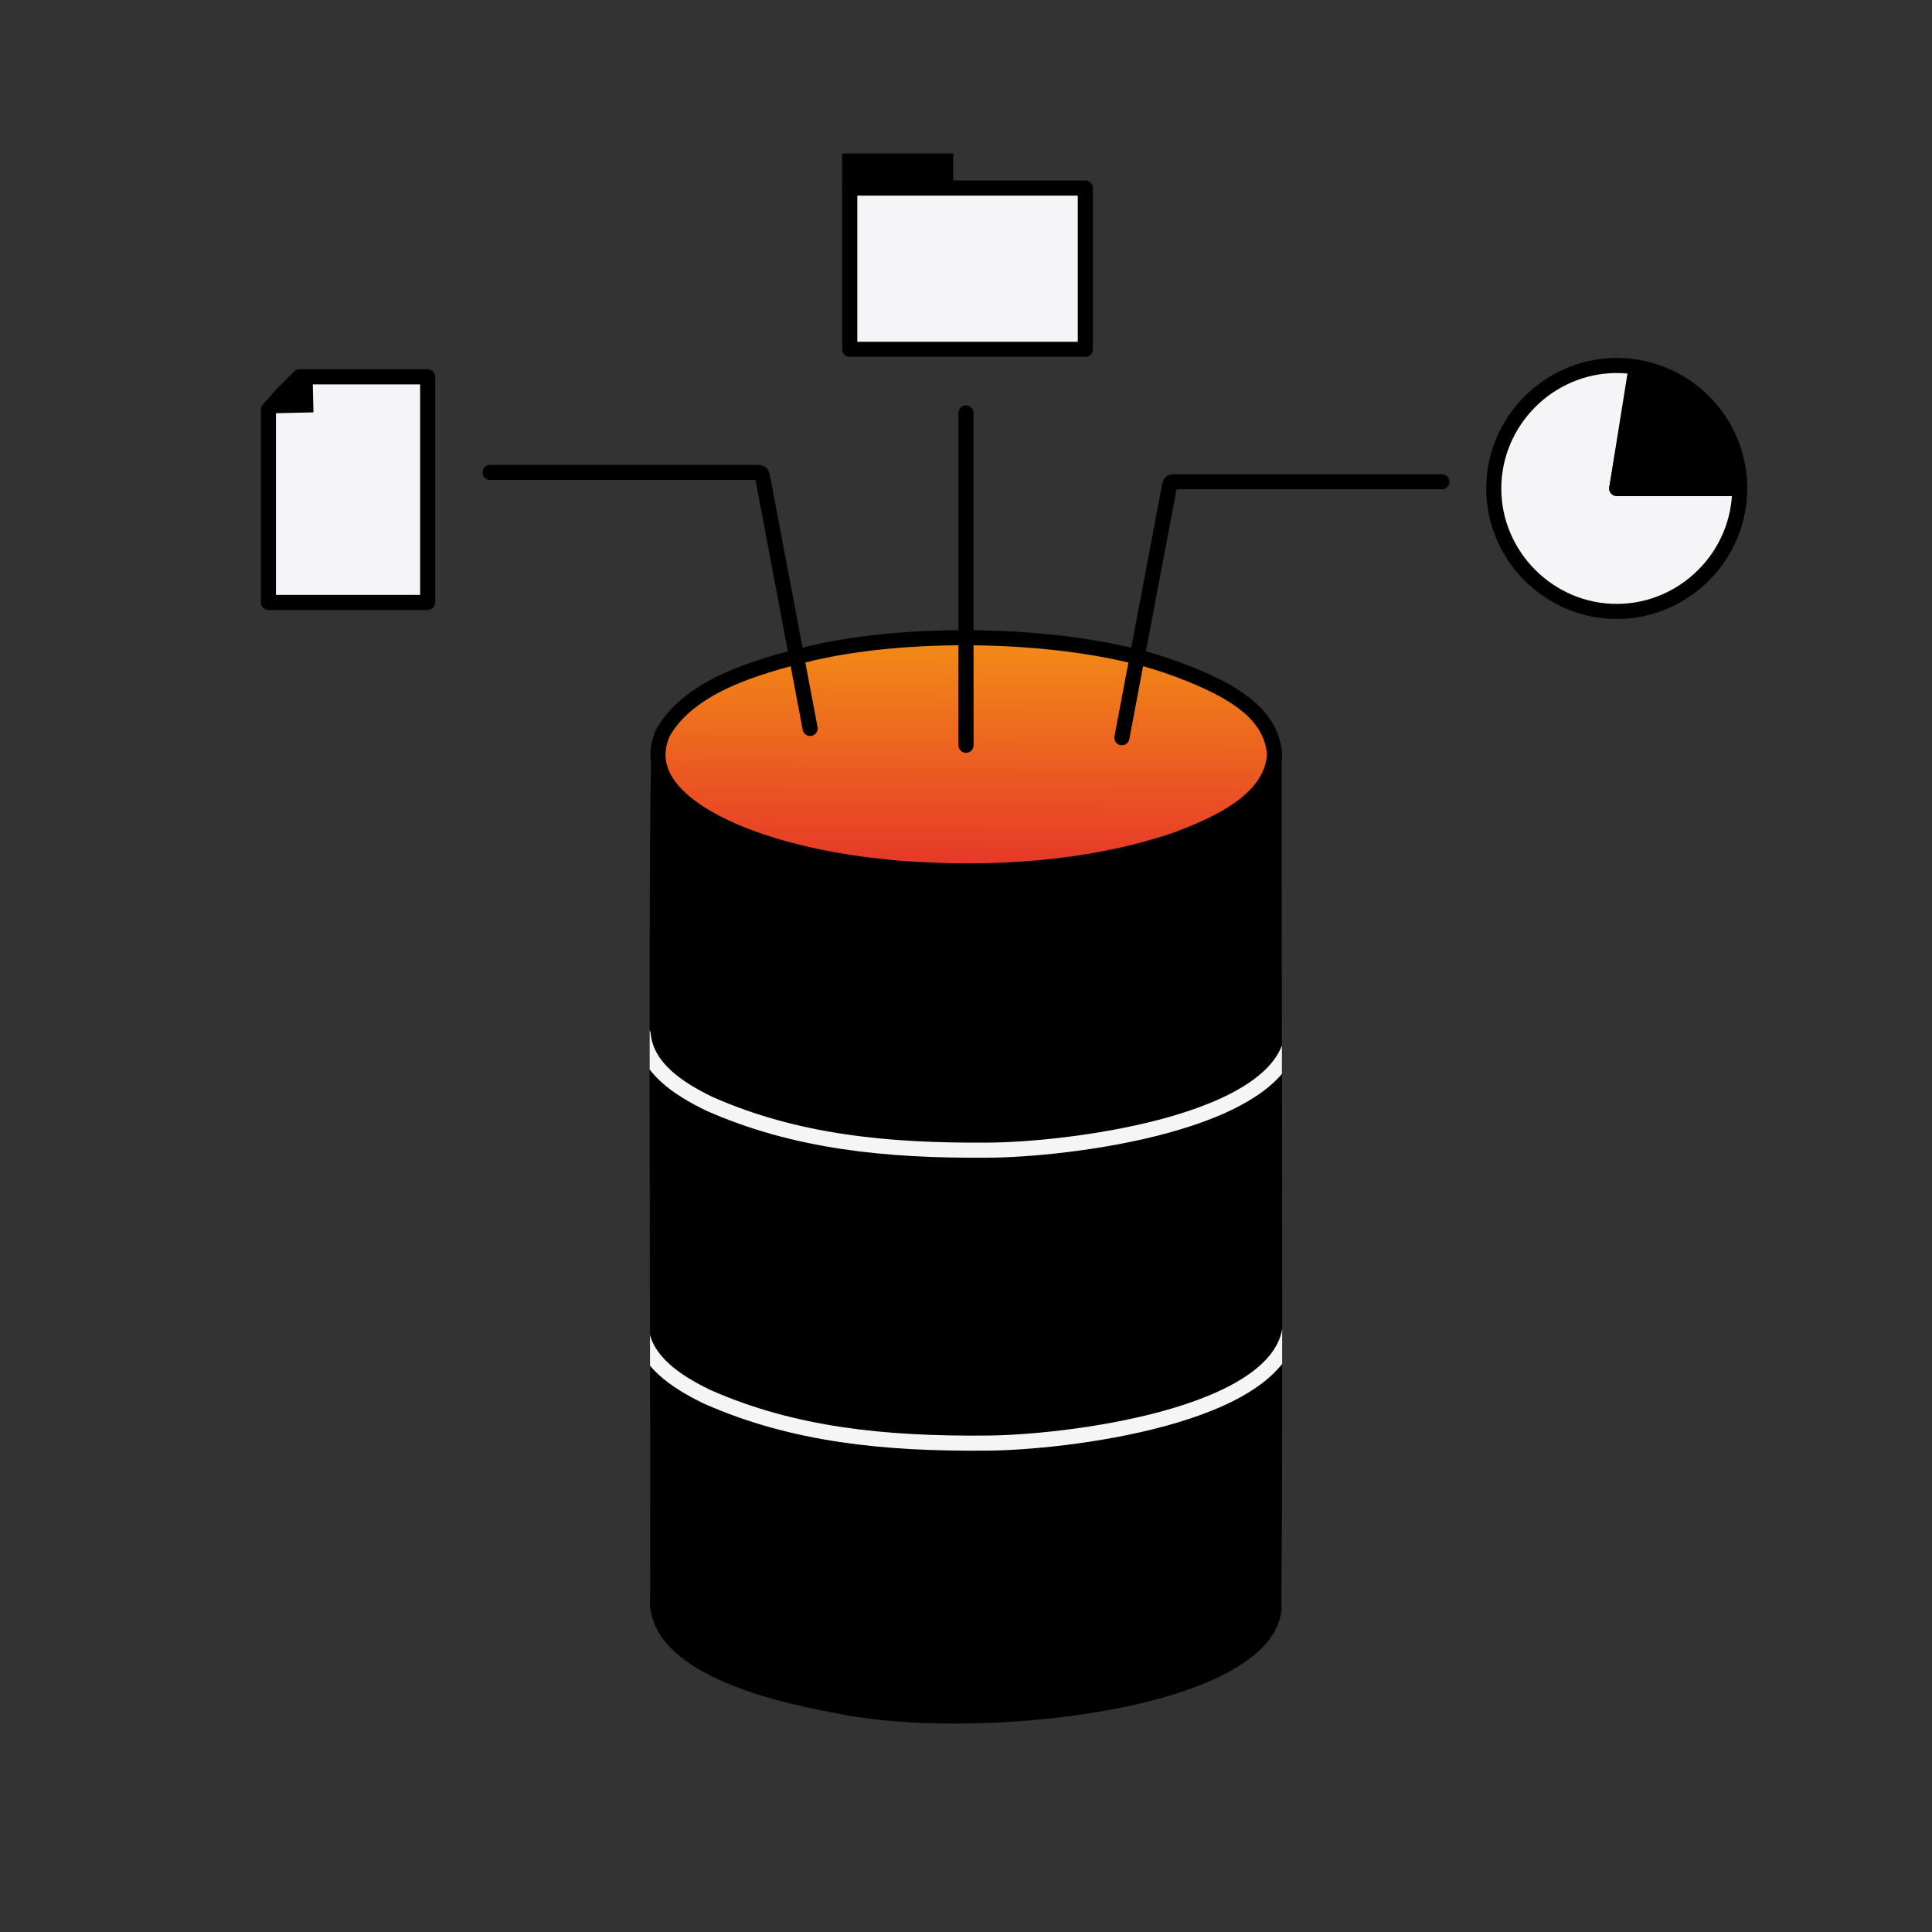 <?xml version="1.0" encoding="UTF-8"?>
<svg id="gestion_chaîne_d_approvisionnement" data-name="gestion chaîne d&amp;apos;approvisionnement" xmlns="http://www.w3.org/2000/svg" xmlns:xlink="http://www.w3.org/1999/xlink" viewBox="0 0 512 512">
  <rect x="0" y="0" width="512" height="512" fill="#333333" stroke="none"/>
  <defs>
    <style>
      .cls-1, .cls-2 {
        stroke-linecap: round;
      }

      .cls-1, .cls-2, .cls-3, .cls-4, .cls-5, .cls-6 {
        stroke-linejoin: round;
        stroke-width: 4px;
      }

      .cls-1, .cls-2, .cls-4 {
        fill: none;
      }

      .cls-1, .cls-3, .cls-5, .cls-6 {
        stroke: #000;
      }

      .cls-2, .cls-4 {
        stroke: #f5f5f7;
      }

      .cls-3 {
        fill: #f5f5f7;
      }

      .cls-7 {
        clip-path: url(#clippath);
      }

      .cls-6 {
        fill: url(#Dégradé_sans_nom_52);
      }
    </style>
    <clipPath id="clippath">
      <path d="M339.66,200.45c-.06,56.31.4,176.03-.09,226.58-3.53,26.77-82.53,34.62-118.31,26.93-19.04-3.44-47.66-11.07-49-28.52.3-14.93-.57-185.93.27-223.93,5.7,27.05,84.62,34.06,121.75,25.59,25.65-5.43,42.73-12.97,45.37-26.62v-.04Z"/>
    </clipPath>
    <linearGradient id="Dégradé_sans_nom_52" data-name="Dégradé sans nom 52" x1="255.85" y1="257.5" x2="256.45" y2="94.22" gradientUnits="userSpaceOnUse">
      <stop offset=".15" stop-color="#e6332a"/>
      <stop offset=".55" stop-color="#f28e16"/>
    </linearGradient>
  </defs>
  <g>
    <g>
      <path d="M339.66,200.45c-.06,56.31.4,176.03-.09,226.58-3.53,26.77-82.53,34.62-118.31,26.93-19.04-3.44-47.66-11.07-49-28.52.3-14.93-.57-185.93.27-223.93,5.7,27.05,84.62,34.06,121.75,25.59,25.65-5.43,42.73-12.97,45.37-26.62v-.04Z"/>
      <g class="cls-7">
        <path class="cls-4" d="M341.9,351.56c-2.5,23.99-60.14,30.84-80.84,30.88-26.76.21-50.84-2.21-73.6-12.25-8.38-4.04-16.76-9.61-17.61-18.44"/>
        <path class="cls-2" d="M342.5,273.92c-2.5,23.99-60.14,30.84-80.84,30.88-26.76.21-50.84-2.21-73.6-12.25-8.38-4.04-16.76-9.61-17.61-18.44"/>
      </g>
    </g>
    <path d="M172.26,425.63c-.02.26.08.89.06,1.14-.1.26-.04-.87-.06-1.18v.03Z"/>
    <path d="M339.74,425.6c-.02.06.05,1.49-.06,1.18-.02-.25.08-.87.06-1.14v-.03Z"/>
  </g>
  <path class="cls-6" d="M337.76,199.93c-.68,12.34-15.94,18.91-26.86,22.88-22.88,7.58-48.01,9.09-72.07,7.32-14.34-1.19-29.25-3.82-42.47-9.1-11.23-4.55-26.7-13.57-20.63-26.93,6.97-12.11,23.94-17.32,39.6-21.05,27.08-6.28,68.36-5.31,93.75,3.3,17.02,5.94,27.82,12.42,28.68,23.49v.11Z"/>
  <path class="cls-1" d="M297.31,195.51c3.34-17.63,7.74-40.95,11.23-59.41.42-2.26.81-4.29,1.22-6.44.42-2.2.27-1.97,2.63-1.99,22.05,0,48.38,0,69.72,0"/>
  <path class="cls-1" d="M214.69,193.04c-3.34-17.63-7.74-40.95-11.23-59.41-.42-2.26-.81-4.29-1.22-6.44-.42-2.2-.27-1.97-2.63-1.99-22.05,0-48.38,0-69.72,0"/>
  <path class="cls-1" d="M256,109.43c0,7.18,0,81.22,0,88.08"/>
  <path class="cls-3" d="M428.45,129.45h32.59c0,17.88-14.71,32.59-32.59,32.59s-32.59-14.71-32.59-32.59,14.71-32.59,32.59-32.59c1.72,0,3.44.14,5.15.41l-5.15,32.18Z"/>
  <path class="cls-5" d="M428.45,129.45l5.41-32.14c7.6,1.28,14.5,5.21,19.48,11.09,4.98,5.88,7.71,13.34,7.71,21.05h-32.59Z"/>
  <g>
    <rect x="224.44" y="49.84" width="63.18" height="42.74"/>
    <rect x="223.17" y="40.66" width="29.44" height="9.6"/>
    <rect class="cls-3" x="225.19" y="49.84" width="62.43" height="42.74"/>
  </g>
  <g>
    <polygon class="cls-3" points="113.34 159.65 71.13 159.65 71.13 108.57 75.07 104.14 79.34 99.87 113.34 99.87 113.34 159.65"/>
    <polygon points="71.13 109.56 76.74 104.32 82.83 99.25 83.07 109.28 71.13 109.56"/>
  </g>
</svg>